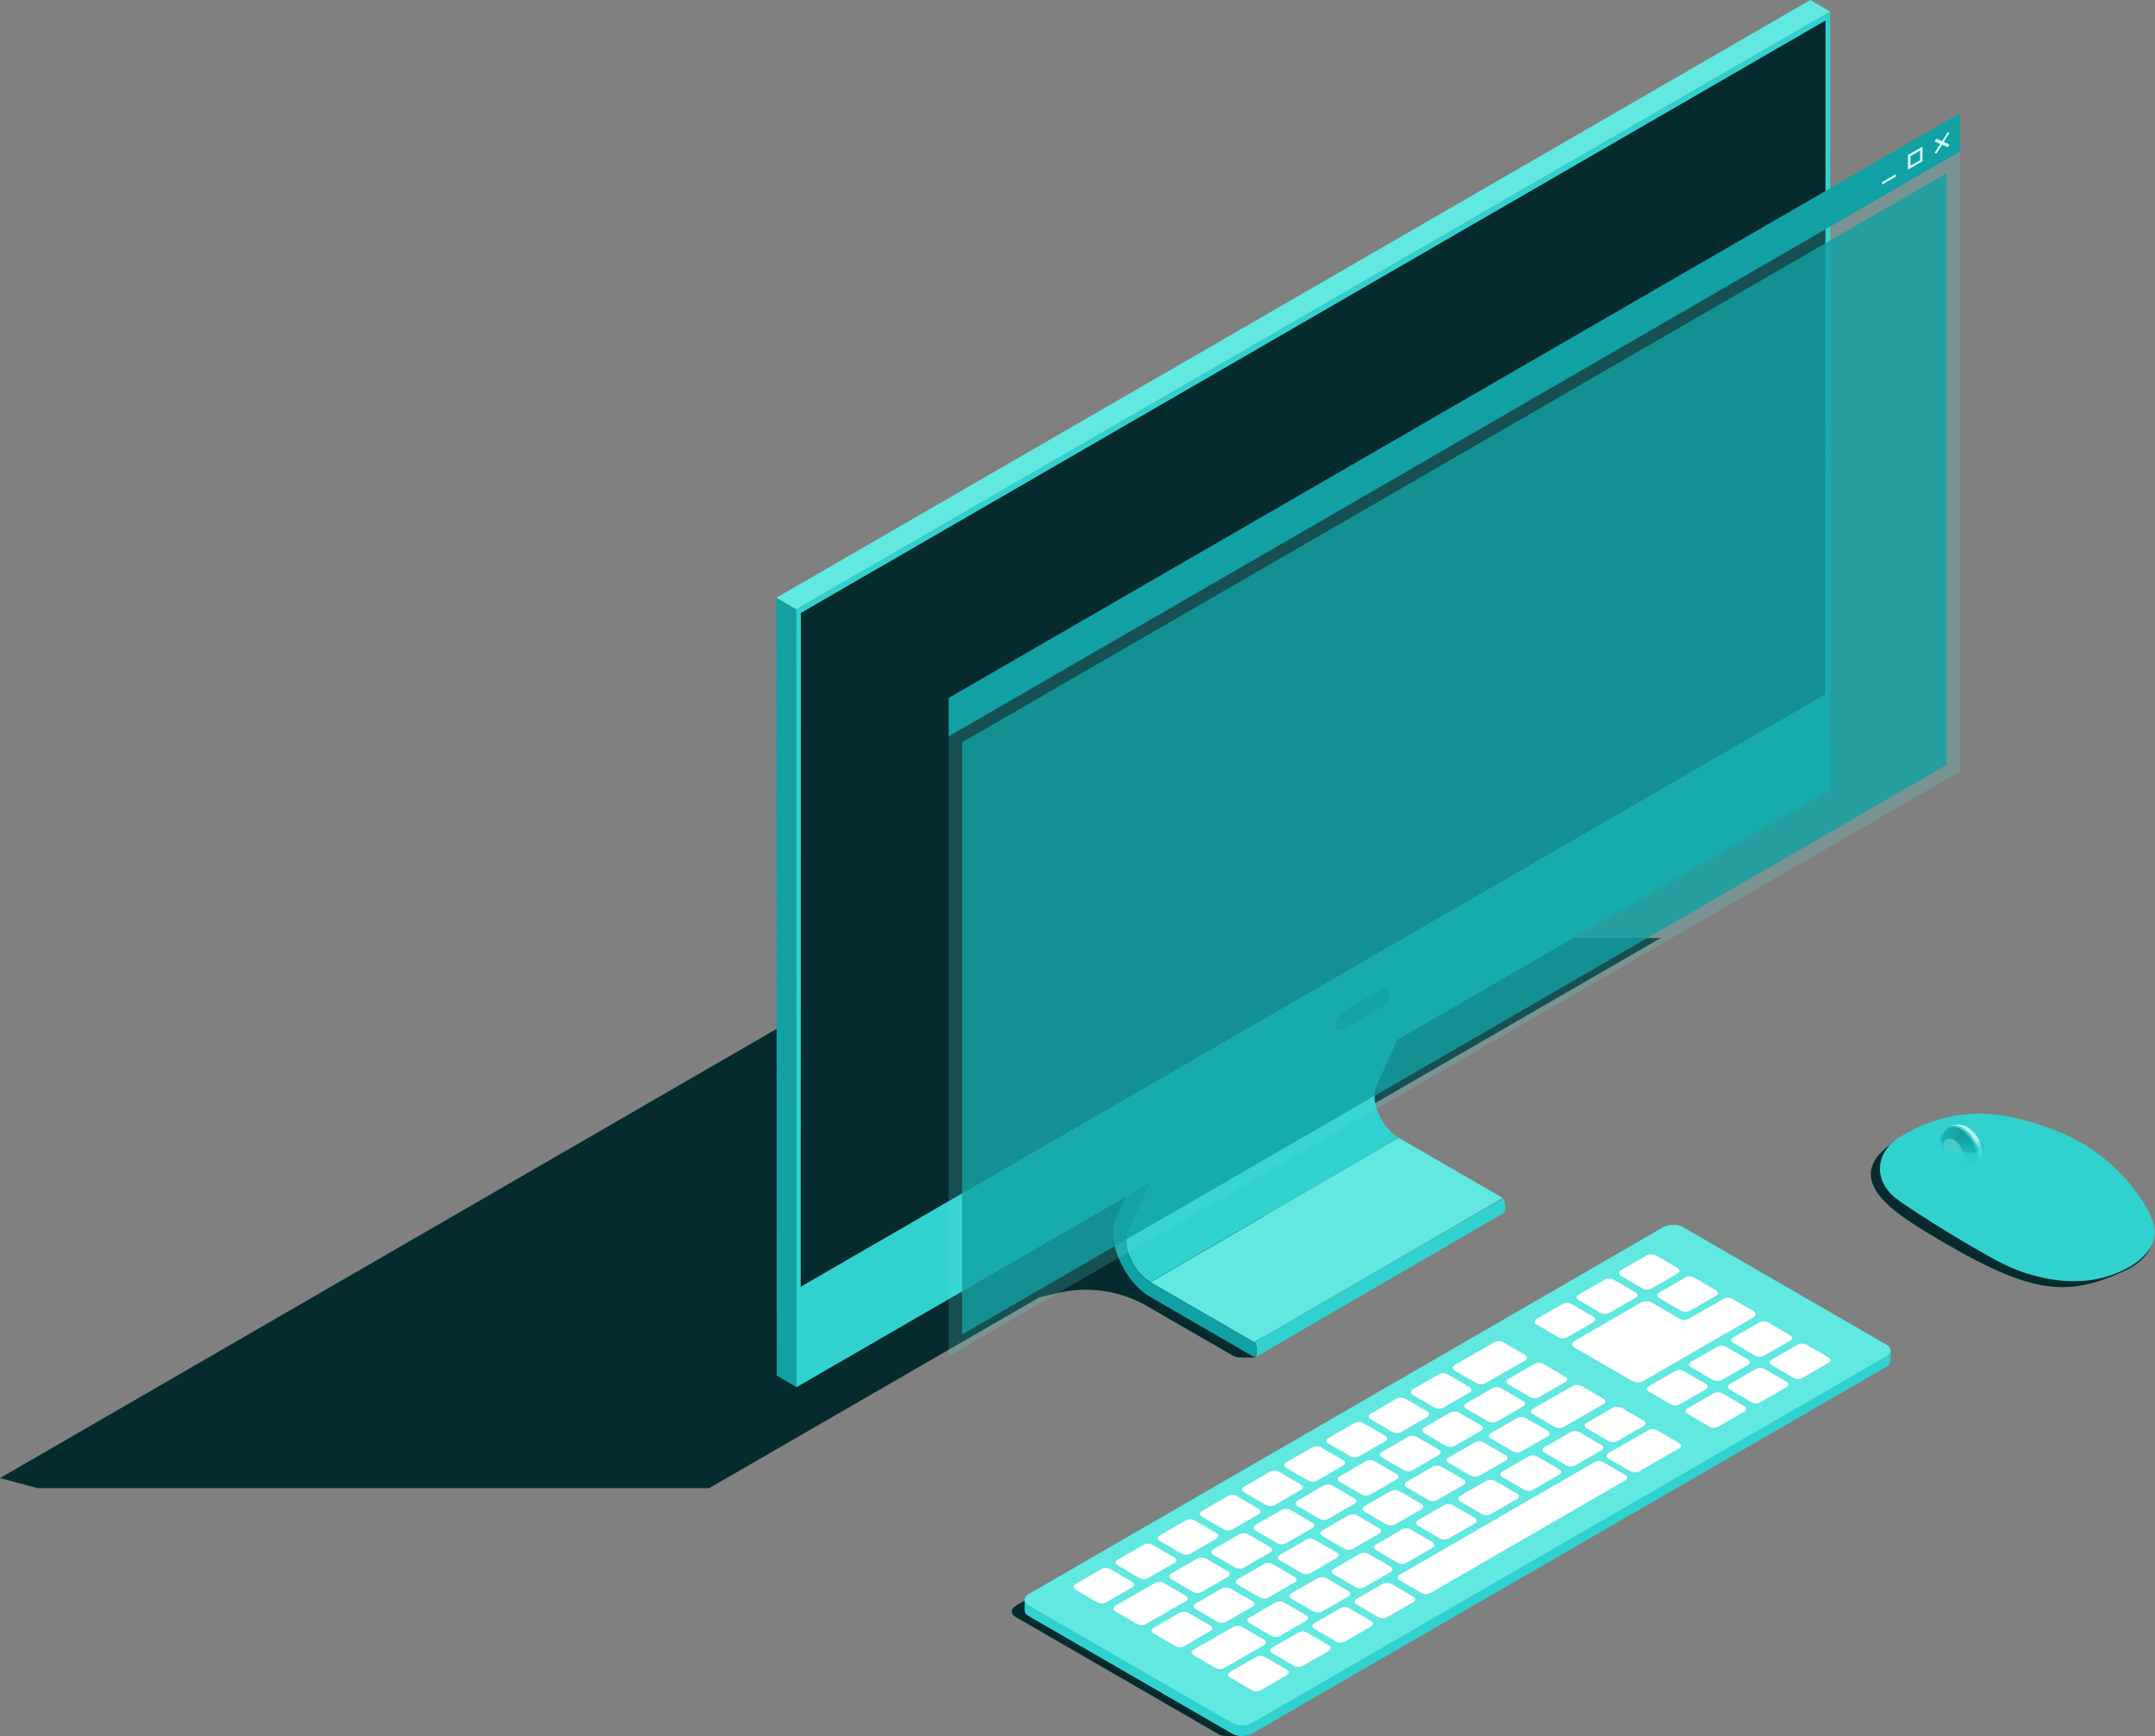 <svg width="139" height="112" viewBox="0 0 139 112" fill="none" xmlns="http://www.w3.org/2000/svg">
<rect x="0" y="0" width="139" height="112" fill="#808080" stroke="none"/>
<g clip-path="url(#clip0_230_483)">
<path d="M107.113 60.502L60.147 60.551L0 95.341L2.438 95.991H45.741L67.032 83.687L68.22 83.405C70.192 82.939 72.262 83.246 74.014 84.264L79.539 87.453C79.674 87.527 79.821 87.564 79.968 87.564H80.96L82.871 82.73L80.629 75.824L107.126 60.502H107.113Z" fill="#052B2E"/>
<path d="M80.58 111.865C80.458 111.939 80.323 111.975 80.188 111.975C79.772 112 78.865 112.025 78.645 111.89L65.525 104.308C65.17 104.1 65.17 103.769 65.525 103.572L106.452 79.909C107.052 79.565 108.02 79.565 108.608 79.909L121.728 87.49C122.071 87.686 83.545 110.135 80.58 111.853V111.865Z" fill="#052B2E"/>
<path d="M132.275 73.346C129.58 72.45 124.533 72.18 122.401 73.505C118.972 75.627 121.225 77.627 124.018 79.332C130.927 83.564 133.206 83.736 137.052 81.97C138.192 81.442 138.865 80.608 138.865 79.786C138.865 78.964 137.016 74.928 132.275 73.346Z" fill="#052B2E"/>
<path d="M90.221 73.395L74.198 82.706L80.899 86.582L96.934 77.271L90.221 73.395Z" fill="#60E8E1"/>
<path d="M97.019 77.394C97.019 77.394 96.983 77.333 96.971 77.308C96.934 77.271 80.911 86.582 80.911 86.582C80.972 86.644 80.984 86.668 80.997 86.705C81.107 86.95 81.095 87.478 80.972 87.551L96.995 78.24C97.118 78.167 97.13 77.639 97.019 77.394Z" fill="#30D1CF"/>
<path d="M88.922 71.849C88.628 71.174 88.567 70.524 88.775 70.07L93.136 60.416L77.113 69.727L72.752 79.381C72.544 79.823 72.593 80.473 72.899 81.148C73.059 81.516 73.267 81.847 73.512 82.117C73.72 82.35 73.953 82.546 74.198 82.694L90.221 73.383C89.976 73.235 89.743 73.039 89.535 72.806C89.29 72.536 89.082 72.205 88.922 71.837V71.849Z" fill="#30D1CF"/>
<path d="M80.899 86.582L74.198 82.706C73.659 82.399 73.194 81.835 72.9 81.16C72.606 80.485 72.544 79.835 72.752 79.381L77.114 69.727L77.138 69.555L77.162 60.158C77.162 59.889 76.979 59.57 76.746 59.435C76.525 59.3 76.342 59.41 76.342 59.68L76.317 68.991L71.981 78.572C71.674 79.258 71.76 80.277 72.213 81.295C72.642 82.301 73.389 83.196 74.198 83.662L80.899 87.539C81.119 87.674 81.131 86.705 80.899 86.57V86.582Z" fill="#11A0A3"/>
<path d="M93.124 50.541C93.087 50.455 93.038 50.369 92.965 50.296C92.903 50.234 92.842 50.173 92.769 50.136C92.659 50.075 92.561 50.062 92.487 50.112L76.464 59.422C76.538 59.386 76.636 59.386 76.746 59.447C76.819 59.484 76.881 59.545 76.942 59.606C77.003 59.68 77.052 59.766 77.101 59.852C77.15 59.962 77.175 60.073 77.175 60.171L77.15 69.567L77.126 69.739L93.148 60.428L93.173 60.257L93.198 50.86C93.198 50.749 93.173 50.639 93.124 50.541Z" fill="#11A0A3"/>
<path d="M51.376 89.477L50.102 88.729L50.078 38.556L51.364 39.304L51.376 89.477Z" fill="#11A0A3"/>
<path d="M51.364 39.304L50.078 38.556L116.766 0L118.053 0.748L51.364 39.304Z" fill="#60E8E1"/>
<path d="M118.053 0.748L118.065 50.921L51.376 89.477L51.364 39.304L118.053 0.748Z" fill="#30D1CF"/>
<path d="M51.658 39.537L117.746 1.325L117.734 44.788L51.646 83L51.658 39.537Z" fill="#052B2E"/>
<path d="M89.081 64.992L86.729 66.354C86.411 66.538 86.141 66.427 86.141 66.108C86.141 65.789 86.399 65.372 86.729 65.188L89.081 63.827C89.4 63.642 89.669 63.753 89.669 64.072C89.669 64.391 89.412 64.808 89.081 64.992Z" fill="#11A0A3"/>
<path d="M121.679 86.742L108.559 79.161C108.204 78.952 107.628 78.952 107.285 79.161L66.358 102.824C66.186 102.922 66.101 103.045 66.088 103.18V103.879C66.088 104.014 66.174 104.149 66.358 104.247L79.478 111.828C79.833 112.037 80.409 112.037 80.751 111.828L121.679 88.165C121.85 88.067 121.948 87.932 121.948 87.797V87.122C121.948 86.987 121.862 86.852 121.679 86.754V86.742Z" fill="#30D1CF"/>
<path d="M121.678 87.478L80.751 111.141C80.396 111.35 79.82 111.35 79.477 111.141L66.358 103.56C66.002 103.352 66.002 103.02 66.358 102.824L107.285 79.161C107.64 78.952 108.216 78.952 108.559 79.161L121.678 86.742C122.034 86.95 122.034 87.281 121.678 87.478Z" fill="#60E8E1"/>
<path d="M73.034 102.382L71.356 103.352C71.197 103.45 70.927 103.45 70.768 103.352L69.359 102.53C69.2 102.431 69.2 102.284 69.359 102.186L71.037 101.217C71.197 101.119 71.466 101.119 71.625 101.217L73.034 102.039C73.193 102.137 73.193 102.284 73.034 102.382ZM75.754 100.469L74.345 99.647C74.186 99.549 73.916 99.549 73.757 99.647L72.079 100.616C71.919 100.714 71.919 100.861 72.079 100.959L73.487 101.781C73.647 101.879 73.916 101.879 74.075 101.781L75.754 100.812C75.913 100.714 75.913 100.567 75.754 100.469ZM78.473 98.898L77.064 98.077C76.905 97.978 76.636 97.978 76.476 98.077L74.798 99.046C74.639 99.144 74.639 99.291 74.798 99.389L76.207 100.211C76.366 100.309 76.636 100.309 76.795 100.211L78.473 99.242C78.632 99.144 78.632 98.997 78.473 98.898ZM81.193 97.328L79.784 96.506C79.625 96.408 79.355 96.408 79.196 96.506L77.518 97.475C77.358 97.574 77.358 97.721 77.518 97.819L78.926 98.641C79.086 98.739 79.355 98.739 79.514 98.641L81.193 97.672C81.352 97.574 81.352 97.426 81.193 97.328ZM83.912 95.758L82.503 94.936C82.344 94.838 82.075 94.838 81.915 94.936L80.237 95.905C80.078 96.003 80.078 96.151 80.237 96.249L81.646 97.071C81.805 97.169 82.075 97.169 82.234 97.071L83.912 96.102C84.071 96.003 84.071 95.856 83.912 95.758ZM86.632 94.188L85.223 93.366C85.064 93.268 84.794 93.268 84.635 93.366L82.957 94.335C82.797 94.433 82.797 94.58 82.957 94.679L84.365 95.501C84.525 95.599 84.794 95.599 84.953 95.501L86.632 94.531C86.791 94.433 86.791 94.286 86.632 94.188ZM89.351 92.618L87.942 91.796C87.783 91.698 87.514 91.698 87.354 91.796L85.676 92.765C85.517 92.863 85.517 93.01 85.676 93.108L87.085 93.93C87.244 94.028 87.514 94.028 87.673 93.93L89.351 92.961C89.51 92.863 89.51 92.716 89.351 92.618ZM92.071 91.047L90.662 90.226C90.503 90.127 90.233 90.127 90.074 90.226L88.396 91.195C88.236 91.293 88.236 91.44 88.396 91.538L89.804 92.36C89.964 92.458 90.233 92.458 90.392 92.36L92.071 91.391C92.23 91.293 92.23 91.146 92.071 91.047ZM94.79 89.477L93.381 88.655C93.222 88.557 92.953 88.557 92.793 88.655L91.115 89.624C90.956 89.723 90.956 89.87 91.115 89.968L92.524 90.79C92.683 90.888 92.953 90.888 93.112 90.79L94.79 89.821C94.949 89.723 94.949 89.575 94.79 89.477ZM98.379 87.404L96.971 86.582C96.811 86.484 96.542 86.484 96.382 86.582L93.822 88.054C93.663 88.152 93.663 88.3 93.822 88.398L95.231 89.22C95.39 89.318 95.66 89.318 95.819 89.22L98.379 87.748C98.538 87.649 98.538 87.502 98.379 87.404ZM110.029 89.269L108.62 88.447C108.461 88.349 108.191 88.349 108.032 88.447L106.354 89.416C106.195 89.514 106.195 89.661 106.354 89.759L107.763 90.581C107.922 90.68 108.191 90.68 108.351 90.581L110.029 89.612C110.188 89.514 110.188 89.367 110.029 89.269ZM112.748 87.698L111.34 86.877C111.18 86.778 110.911 86.778 110.752 86.877L109.073 87.846C108.914 87.944 108.914 88.091 109.073 88.189L110.482 89.011C110.641 89.109 110.911 89.109 111.07 89.011L112.748 88.042C112.908 87.944 112.908 87.797 112.748 87.698ZM115.468 86.128L114.059 85.306C113.9 85.208 113.63 85.208 113.471 85.306L111.793 86.275C111.634 86.374 111.634 86.521 111.793 86.619L113.202 87.441C113.361 87.539 113.63 87.539 113.79 87.441L115.468 86.472C115.627 86.374 115.627 86.226 115.468 86.128ZM112.516 90.704L111.107 89.882C110.948 89.784 110.678 89.784 110.519 89.882L108.841 90.851C108.681 90.949 108.681 91.097 108.841 91.195L110.249 92.017C110.409 92.115 110.678 92.115 110.837 92.017L112.516 91.047C112.675 90.949 112.675 90.802 112.516 90.704ZM115.235 89.134L113.826 88.312C113.667 88.214 113.398 88.214 113.238 88.312L111.56 89.281C111.401 89.379 111.401 89.526 111.56 89.624L112.969 90.446C113.128 90.544 113.398 90.544 113.557 90.446L115.235 89.477C115.394 89.379 115.394 89.232 115.235 89.134ZM117.942 87.564L116.534 86.742C116.374 86.644 116.105 86.644 115.946 86.742L114.267 87.711C114.108 87.809 114.108 87.956 114.267 88.054L115.676 88.876C115.835 88.974 116.105 88.974 116.264 88.876L117.942 87.907C118.102 87.809 118.102 87.662 117.942 87.564ZM76.489 102.934L75.08 102.113C74.921 102.014 74.651 102.014 74.492 102.113L71.932 103.585C71.772 103.683 71.772 103.83 71.932 103.928L73.34 104.75C73.5 104.848 73.769 104.848 73.928 104.75L76.489 103.278C76.648 103.18 76.648 103.033 76.489 102.934ZM79.208 101.364L77.799 100.542C77.64 100.444 77.371 100.444 77.211 100.542L75.533 101.511C75.374 101.61 75.374 101.757 75.533 101.855L76.942 102.677C77.101 102.775 77.371 102.775 77.53 102.677L79.208 101.708C79.367 101.61 79.367 101.462 79.208 101.364ZM81.928 99.794L80.519 98.972C80.36 98.874 80.09 98.874 79.931 98.972L78.253 99.941C78.093 100.039 78.093 100.187 78.253 100.285L79.661 101.107C79.821 101.205 80.09 101.205 80.249 101.107L81.928 100.138C82.087 100.039 82.087 99.892 81.928 99.794ZM84.647 98.224L83.238 97.402C83.079 97.304 82.81 97.304 82.65 97.402L80.972 98.371C80.813 98.469 80.813 98.616 80.972 98.715L82.381 99.536C82.54 99.635 82.81 99.635 82.969 99.536L84.647 98.567C84.806 98.469 84.806 98.322 84.647 98.224ZM87.367 96.654L85.958 95.832C85.799 95.734 85.529 95.734 85.37 95.832L83.692 96.801C83.532 96.899 83.532 97.046 83.692 97.144L85.1 97.966C85.26 98.064 85.529 98.064 85.688 97.966L87.367 96.997C87.526 96.899 87.526 96.752 87.367 96.654ZM90.086 95.083L88.677 94.261C88.518 94.163 88.249 94.163 88.089 94.261L86.411 95.231C86.252 95.329 86.252 95.476 86.411 95.574L87.82 96.396C87.979 96.494 88.249 96.494 88.408 96.396L90.086 95.427C90.245 95.329 90.245 95.181 90.086 95.083ZM92.806 93.513L91.397 92.691C91.238 92.593 90.968 92.593 90.809 92.691L89.131 93.66C88.971 93.758 88.971 93.906 89.131 94.004L90.539 94.826C90.699 94.924 90.968 94.924 91.127 94.826L92.806 93.857C92.965 93.758 92.965 93.611 92.806 93.513ZM95.525 91.943L94.116 91.121C93.957 91.023 93.688 91.023 93.528 91.121L91.85 92.09C91.691 92.188 91.691 92.335 91.85 92.434L93.259 93.256C93.418 93.354 93.688 93.354 93.847 93.256L95.525 92.287C95.684 92.188 95.684 92.041 95.525 91.943ZM98.245 90.373L96.836 89.551C96.677 89.453 96.407 89.453 96.248 89.551L94.57 90.52C94.41 90.618 94.41 90.765 94.57 90.864L95.978 91.685C96.138 91.784 96.407 91.784 96.566 91.685L98.245 90.716C98.404 90.618 98.404 90.471 98.245 90.373ZM100.964 88.803L99.555 87.981C99.396 87.882 99.126 87.882 98.967 87.981L97.289 88.95C97.13 89.048 97.13 89.195 97.289 89.293L98.698 90.115C98.857 90.213 99.126 90.213 99.286 90.115L100.964 89.146C101.123 89.048 101.123 88.901 100.964 88.803ZM78.069 104.86L76.66 104.038C76.501 103.94 76.231 103.94 76.072 104.038L74.394 105.008C74.235 105.106 74.235 105.253 74.394 105.351L75.803 106.173C75.962 106.271 76.231 106.271 76.391 106.173L78.069 105.204C78.228 105.106 78.228 104.959 78.069 104.86ZM80.788 103.29L79.38 102.468C79.22 102.37 78.951 102.37 78.792 102.468L77.113 103.437C76.954 103.536 76.954 103.683 77.113 103.781L78.522 104.603C78.681 104.701 78.951 104.701 79.11 104.603L80.788 103.634C80.948 103.536 80.948 103.388 80.788 103.29ZM83.508 101.72L82.099 100.898C81.94 100.8 81.67 100.8 81.511 100.898L79.833 101.867C79.674 101.965 79.674 102.113 79.833 102.211L81.242 103.033C81.401 103.131 81.67 103.131 81.83 103.033L83.508 102.063C83.667 101.965 83.667 101.818 83.508 101.72ZM86.227 100.15L84.819 99.328C84.659 99.23 84.39 99.23 84.231 99.328L82.552 100.297C82.393 100.395 82.393 100.542 82.552 100.64L83.961 101.462C84.12 101.561 84.39 101.561 84.549 101.462L86.227 100.493C86.387 100.395 86.387 100.248 86.227 100.15ZM83.006 107.706L81.597 106.884C81.438 106.786 81.168 106.786 81.009 106.884L79.331 107.854C79.171 107.952 79.171 108.099 79.331 108.197L80.739 109.019C80.899 109.117 81.168 109.117 81.327 109.019L83.006 108.05C83.165 107.952 83.165 107.805 83.006 107.706ZM85.725 106.136L84.316 105.314C84.157 105.216 83.888 105.216 83.728 105.314L82.05 106.283C81.891 106.382 81.891 106.529 82.05 106.627L83.459 107.449C83.618 107.547 83.888 107.547 84.047 107.449L85.725 106.48C85.884 106.382 85.884 106.234 85.725 106.136ZM88.445 104.566L87.036 103.744C86.877 103.646 86.607 103.646 86.448 103.744L84.77 104.713C84.61 104.811 84.61 104.959 84.77 105.057L86.178 105.879C86.338 105.977 86.607 105.977 86.766 105.879L88.445 104.909C88.604 104.811 88.604 104.664 88.445 104.566ZM91.164 102.996L89.755 102.174C89.596 102.076 89.327 102.076 89.167 102.174L87.489 103.143C87.33 103.241 87.33 103.388 87.489 103.486L88.898 104.308C89.057 104.407 89.327 104.407 89.486 104.308L91.164 103.339C91.323 103.241 91.323 103.094 91.164 102.996ZM108.302 93.084L106.893 92.262C106.734 92.164 106.464 92.164 106.305 92.262L103.745 93.734C103.586 93.832 103.586 93.979 103.745 94.078L105.153 94.899C105.313 94.998 105.582 94.998 105.741 94.899L108.302 93.427C108.461 93.329 108.461 93.182 108.302 93.084ZM88.959 98.58L87.55 97.758C87.391 97.659 87.122 97.659 86.962 97.758L85.284 98.727C85.125 98.825 85.125 98.972 85.284 99.07L86.693 99.892C86.852 99.99 87.122 99.99 87.281 99.892L88.959 98.923C89.118 98.825 89.118 98.678 88.959 98.58ZM91.679 97.009L90.27 96.188C90.111 96.089 89.841 96.089 89.682 96.188L88.004 97.157C87.844 97.255 87.844 97.402 88.004 97.5L89.412 98.322C89.572 98.42 89.841 98.42 90 98.322L91.679 97.353C91.838 97.255 91.838 97.108 91.679 97.009ZM94.398 95.439L92.989 94.617C92.83 94.519 92.561 94.519 92.401 94.617L90.723 95.586C90.564 95.684 90.564 95.832 90.723 95.93L92.132 96.752C92.291 96.85 92.561 96.85 92.72 96.752L94.398 95.783C94.557 95.684 94.557 95.537 94.398 95.439ZM97.118 93.869L95.709 93.047C95.549 92.949 95.28 92.949 95.121 93.047L93.443 94.016C93.283 94.114 93.283 94.261 93.443 94.36L94.851 95.181C95.01 95.28 95.28 95.28 95.439 95.181L97.118 94.212C97.277 94.114 97.277 93.967 97.118 93.869ZM99.837 92.299L98.428 91.477C98.269 91.379 97.999 91.379 97.84 91.477L96.162 92.446C96.003 92.544 96.003 92.691 96.162 92.789L97.571 93.611C97.73 93.71 97.999 93.71 98.159 93.611L99.837 92.642C99.996 92.544 99.996 92.397 99.837 92.299ZM103.426 90.226L102.018 89.404C101.858 89.305 101.589 89.305 101.43 89.404L98.869 90.876C98.71 90.974 98.71 91.121 98.869 91.219L100.278 92.041C100.437 92.139 100.707 92.139 100.866 92.041L103.426 90.569C103.585 90.471 103.585 90.324 103.426 90.226ZM81.536 105.768L80.127 104.946C79.968 104.848 79.698 104.848 79.539 104.946L76.979 106.418C76.819 106.516 76.819 106.664 76.979 106.762L78.387 107.584C78.547 107.682 78.816 107.682 78.975 107.584L81.536 106.112C81.695 106.014 81.695 105.866 81.536 105.768ZM84.255 104.198L82.846 103.376C82.687 103.278 82.418 103.278 82.258 103.376L80.58 104.345C80.421 104.443 80.421 104.591 80.58 104.689L81.989 105.511C82.148 105.609 82.418 105.609 82.577 105.511L84.255 104.541C84.414 104.443 84.414 104.296 84.255 104.198ZM86.975 102.628L85.566 101.806C85.407 101.708 85.137 101.708 84.978 101.806L83.3 102.775C83.14 102.873 83.14 103.02 83.3 103.118L84.708 103.94C84.868 104.038 85.137 104.038 85.296 103.94L86.975 102.971C87.134 102.873 87.134 102.726 86.975 102.628ZM89.694 101.058L88.285 100.236C88.126 100.138 87.857 100.138 87.697 100.236L86.019 101.205C85.86 101.303 85.86 101.45 86.019 101.548L87.428 102.37C87.587 102.468 87.857 102.468 88.016 102.37L89.694 101.401C89.853 101.303 89.853 101.156 89.694 101.058ZM92.414 99.487L91.005 98.665C90.846 98.567 90.576 98.567 90.417 98.665L88.739 99.635C88.579 99.733 88.579 99.88 88.739 99.978L90.147 100.8C90.307 100.898 90.576 100.898 90.735 100.8L92.414 99.831C92.573 99.733 92.573 99.585 92.414 99.487ZM104.835 95.145L103.426 94.323C103.267 94.225 102.997 94.225 102.838 94.323L90.27 101.585C90.111 101.683 90.111 101.83 90.27 101.929L91.679 102.75C91.838 102.849 92.107 102.849 92.267 102.75L104.835 95.488C104.994 95.39 104.994 95.243 104.835 95.145ZM95.133 97.917L93.724 97.095C93.565 96.997 93.296 96.997 93.136 97.095L91.458 98.064C91.299 98.162 91.299 98.31 91.458 98.408L92.867 99.23C93.026 99.328 93.296 99.328 93.455 99.23L95.133 98.261C95.292 98.162 95.292 98.015 95.133 97.917ZM97.853 96.347L96.444 95.525C96.284 95.427 96.015 95.427 95.856 95.525L94.177 96.494C94.018 96.592 94.018 96.74 94.177 96.838L95.586 97.659C95.746 97.758 96.015 97.758 96.174 97.659L97.853 96.69C98.012 96.592 98.012 96.445 97.853 96.347ZM100.572 94.777L99.163 93.955C99.004 93.857 98.734 93.857 98.575 93.955L96.897 94.924C96.738 95.022 96.738 95.169 96.897 95.267L98.306 96.089C98.465 96.188 98.734 96.188 98.894 96.089L100.572 95.12C100.731 95.022 100.731 94.875 100.572 94.777ZM103.291 93.207L101.883 92.385C101.724 92.287 101.454 92.287 101.295 92.385L99.617 93.354C99.457 93.452 99.457 93.599 99.617 93.697L101.025 94.519C101.185 94.617 101.454 94.617 101.613 94.519L103.291 93.55C103.451 93.452 103.451 93.305 103.291 93.207ZM106.011 91.636L104.602 90.814C104.443 90.716 104.173 90.716 104.014 90.814L102.336 91.784C102.177 91.882 102.177 92.029 102.336 92.127L103.745 92.949C103.904 93.047 104.173 93.047 104.333 92.949L106.011 91.98C106.17 91.882 106.17 91.734 106.011 91.636ZM102.777 84.938L101.368 84.117C101.209 84.018 100.94 84.018 100.78 84.117L99.102 85.086C98.943 85.184 98.943 85.331 99.102 85.429L100.511 86.251C100.67 86.349 100.94 86.349 101.099 86.251L102.777 85.282C102.936 85.184 102.936 85.037 102.777 84.938ZM105.496 83.368L104.088 82.546C103.928 82.448 103.659 82.448 103.5 82.546L101.822 83.515C101.662 83.614 101.662 83.761 101.822 83.859L103.23 84.681C103.389 84.779 103.659 84.779 103.818 84.681L105.496 83.712C105.656 83.614 105.656 83.466 105.496 83.368ZM108.216 81.798L106.807 80.976C106.648 80.878 106.378 80.878 106.219 80.976L104.541 81.945C104.382 82.043 104.382 82.191 104.541 82.289L105.95 83.111C106.109 83.209 106.378 83.209 106.538 83.111L108.216 82.141C108.375 82.043 108.375 81.896 108.216 81.798ZM110.69 83.233L109.282 82.411C109.122 82.313 108.853 82.313 108.694 82.411L107.015 83.38C106.856 83.479 106.856 83.626 107.015 83.724L108.424 84.546C108.583 84.644 108.853 84.644 109.012 84.546L110.69 83.577C110.85 83.479 110.85 83.331 110.69 83.233ZM113.091 84.558L111.707 83.761C111.572 83.687 111.352 83.687 111.217 83.761L108.841 85.11C108.73 85.171 108.547 85.171 108.424 85.11L106.562 84.031C106.354 83.908 106.035 83.908 105.827 84.031L101.564 86.496C101.356 86.619 101.356 86.803 101.564 86.926L105.276 89.073C105.484 89.195 105.803 89.195 106.011 89.073L113.079 84.987C113.287 84.865 113.287 84.681 113.079 84.558H113.091Z" fill="white"/>
<path d="M138.78 78.572C138.204 77.087 136.011 74.229 132.704 72.966C130.058 71.96 126.713 70.917 122.732 73.223C122.573 73.309 122.438 73.407 122.303 73.505C120.87 74.56 120.907 76.339 122.45 77.418C125.268 79.394 128.686 81.258 128.686 81.258C129.531 81.712 130.425 82.092 131.368 82.325C133.647 82.902 135.668 82.693 137.383 81.7C138.461 81.074 139 80.24 139 79.418C139 79.246 138.927 78.952 138.78 78.584V78.572Z" fill="#30D1CF"/>
<g style="mix-blend-mode:multiply" opacity="0.6">
<path d="M127.644 73.616L126.53 73.002C126.199 72.843 125.721 72.806 125.268 73.199C124.998 73.432 125.121 73.53 125.439 73.689L126.566 74.217C126.897 74.376 127.436 74.425 127.742 74.217C128.036 74.008 127.975 73.763 127.657 73.603L127.644 73.616Z" fill="#17B5B5"/>
</g>
<mask id="mask0_230_483" style="mask-type:luminance" maskUnits="userSpaceOnUse" x="125" y="71" width="3" height="4">
<path d="M125.17 73.432C125.17 73.432 126.493 74.205 127.166 74.254C127.399 74.278 127.607 74.192 127.644 74.168C127.803 74.082 127.901 73.922 127.84 73.591L127.558 72.168C127.558 72.168 126.284 71.04 125.709 71.702C125.145 72.352 124.974 72.99 125.17 73.419V73.432Z" fill="white"/>
</mask>
<g mask="url(#mask0_230_483)">
<path d="M126.922 72.708C126.542 72.499 126.174 72.487 125.819 72.671L127.436 75.247C128.22 74.646 127.828 73.26 126.922 72.708Z" fill="#CDFAF6"/>
<path d="M127.412 73.984C127.216 73.469 126.848 73.039 126.481 72.818C126.297 72.708 126.113 72.659 125.942 72.671C125.856 72.671 125.782 72.708 125.709 72.745C125.611 72.806 125.354 72.966 125.243 73.37C124.974 74.352 126.101 75.996 127.24 75.382C127.571 75.186 127.657 74.622 127.412 73.984Z" fill="#11A0A3"/>
<g style="mix-blend-mode:multiply" opacity="0.5">
<path d="M126.615 74.266C126.493 73.947 126.26 73.677 126.027 73.542C125.917 73.481 125.795 73.444 125.684 73.456C125.366 73.481 125.256 73.898 125.439 74.376C125.562 74.695 125.795 74.965 126.027 75.1C126.138 75.161 126.26 75.198 126.358 75.186C126.677 75.161 126.799 74.744 126.603 74.266H126.615Z" fill="#CDFAF6"/>
</g>
<path d="M127.522 73.91C127.522 73.91 127.497 73.837 127.473 73.8C127.363 73.554 127.216 73.334 127.056 73.15C126.909 72.978 126.75 72.843 126.579 72.745C126.395 72.634 126.211 72.585 126.04 72.597C125.954 72.597 125.88 72.634 125.807 72.671L125.697 72.733C125.758 72.696 125.844 72.671 125.929 72.659C126.101 72.647 126.285 72.696 126.468 72.806C126.628 72.904 126.799 73.039 126.946 73.211C127.105 73.395 127.252 73.616 127.363 73.861C127.375 73.898 127.399 73.935 127.412 73.972C127.657 74.609 127.571 75.174 127.24 75.37L127.35 75.309C127.681 75.112 127.767 74.548 127.522 73.91Z" fill="#30D1CF"/>
</g>
<path opacity="0.2" d="M126.432 49.756L61.188 87.478V47.364L126.432 9.642V49.756Z" fill="#60E8E1"/>
<path opacity="0.8" d="M62.058 47.879V86.079L125.55 49.339V11.175L62.058 47.879Z" fill="#11A0A3"/>
<path d="M126.432 9.765L61.188 47.499V45.021L126.432 7.299V9.765Z" fill="#11A0A3"/>
<path d="M122.512 11.482L121.14 12.28V10.893L122.512 10.096V11.482Z" fill="#11A0A3"/>
<path d="M124.227 10.489L122.842 11.286V9.912L124.227 9.115V10.489Z" fill="#11A0A3"/>
<path d="M123.063 9.998V10.943L124.006 10.403V9.458L123.063 9.998ZM123.847 10.329L123.234 10.685V10.072L123.847 9.716V10.329Z" fill="#CDFAF6"/>
<path d="M125.929 9.507L124.557 10.305V8.918L125.929 8.121V9.507Z" fill="#11A0A3"/>
<path d="M124.778 9.127L125.145 9.286L124.778 9.863L124.9 9.912L125.268 9.335L125.635 9.495L125.746 9.311L125.378 9.151L125.746 8.563L125.635 8.514L125.268 9.102L124.9 8.943L124.778 9.127Z" fill="#CDFAF6"/>
<path d="M122.279 11.396L121.397 11.912V11.74L122.279 11.237V11.396Z" fill="#CDFAF6"/>
</g>
<defs>
<clipPath id="clip0_230_483">
<rect width="139" height="112" fill="white"/>
</clipPath>
</defs>
</svg>
